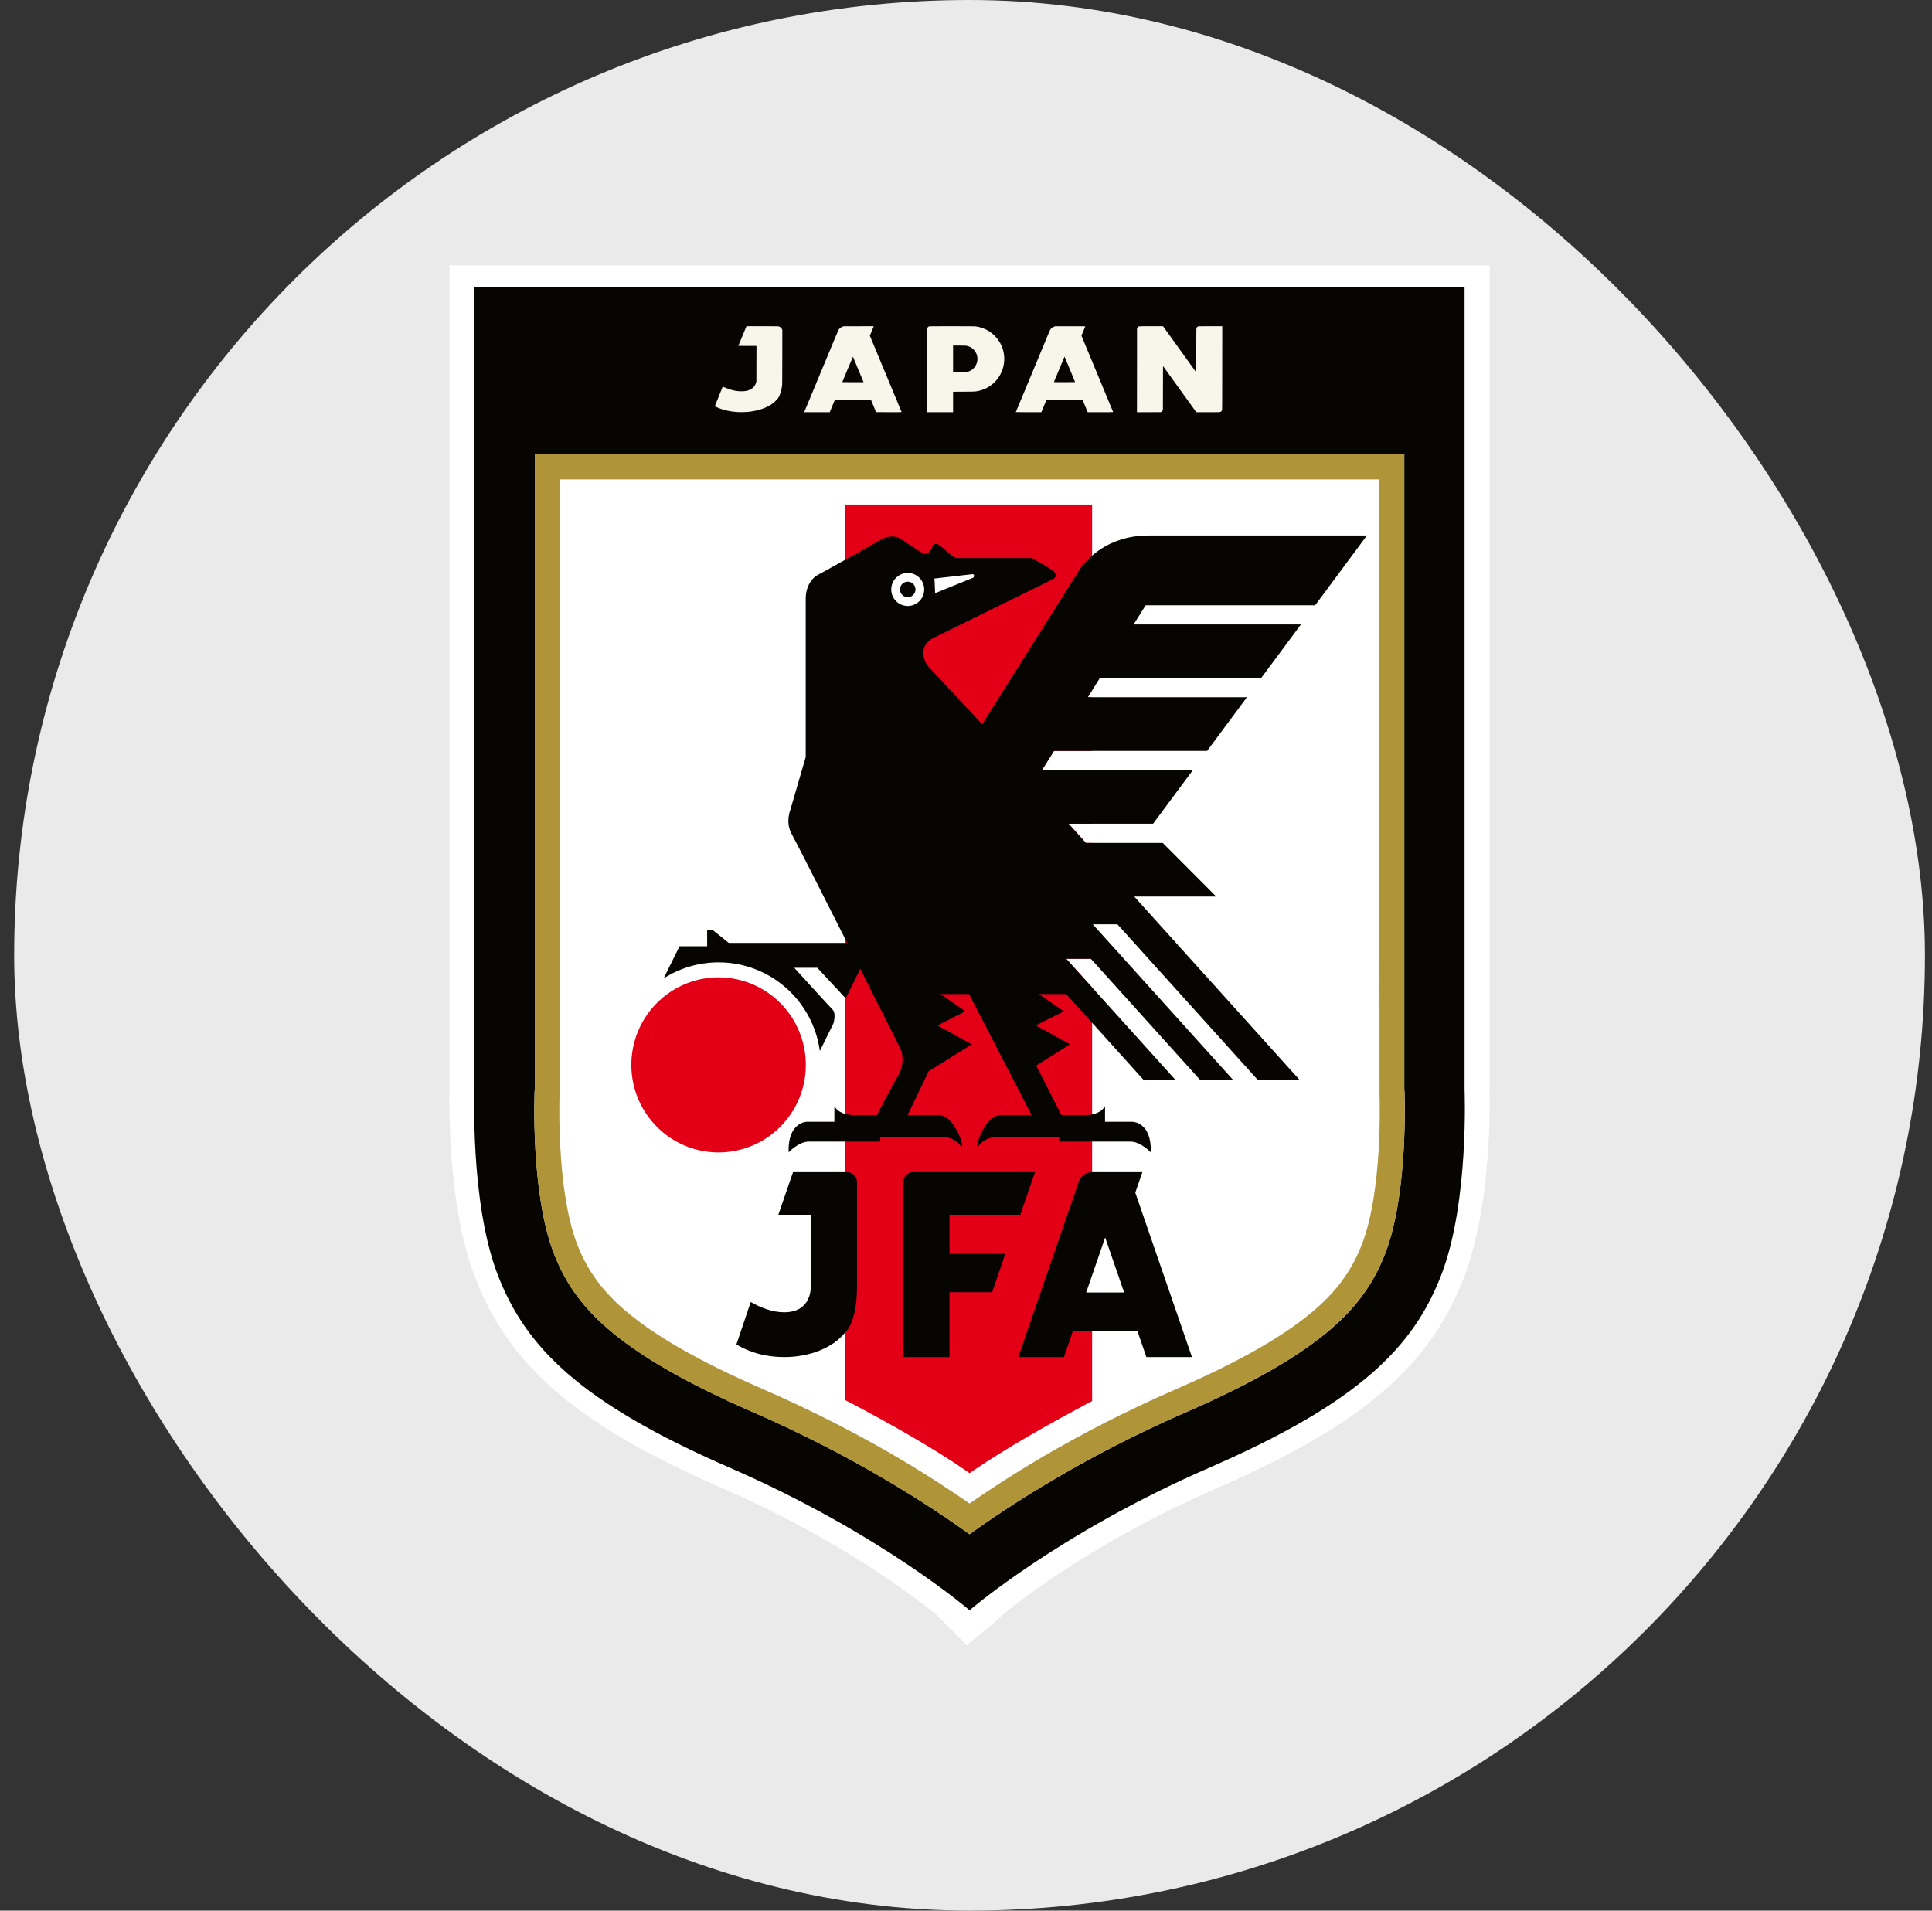 <svg width="91" height="90" viewBox="0 0 91 90" fill="none" xmlns="http://www.w3.org/2000/svg">
<rect x="0" y="0" width="91" height="90" fill="#333333" stroke="none"/>
<rect x="0.667" width="90" height="90" rx="45" fill="#EAEAEA"/>
<g clip-path="url(#clip0_8_852)">
<path fill-rule="evenodd" clip-rule="evenodd" d="M45.667 70.824C46.607 70.172 47.776 69.407 49.138 68.609C50.862 67.599 52.948 66.503 55.37 65.449C56.954 64.76 58.273 64.105 59.373 63.469C60.436 62.854 61.288 62.256 61.974 61.66C62.537 61.17 62.978 60.677 63.331 60.167C63.686 59.656 63.949 59.137 64.157 58.596C65.111 56.107 64.992 51.923 64.978 51.505L64.961 22.579H26.374L26.357 51.505C26.343 51.923 26.224 56.107 27.178 58.596C27.386 59.137 27.649 59.656 28.003 60.167C28.357 60.677 28.798 61.171 29.36 61.66C30.047 62.256 30.899 62.854 31.962 63.469C33.061 64.105 34.381 64.76 35.965 65.449C38.387 66.503 40.473 67.599 42.197 68.609C43.559 69.407 44.728 70.172 45.667 70.824ZM42.755 26.987C42.327 26.987 41.979 27.335 41.979 27.765C41.979 28.196 42.327 28.544 42.755 28.544C43.184 28.544 43.532 28.196 43.532 27.765C43.532 27.335 43.184 26.987 42.755 26.987ZM44.011 27.252C44.024 27.278 44.044 27.942 44.044 27.942L45.847 27.209C45.847 27.209 45.903 27.121 45.867 27.075C45.831 27.029 45.776 27.049 45.776 27.049L44.011 27.252ZM42.755 27.399C42.553 27.399 42.39 27.563 42.39 27.765C42.39 27.968 42.553 28.132 42.755 28.132C42.957 28.132 43.121 27.968 43.121 27.765C43.121 27.563 42.957 27.399 42.755 27.399Z" fill="white"/>
<path fill-rule="evenodd" clip-rule="evenodd" d="M57.324 70.096C50.938 72.875 47.197 76.089 47.127 76.149C46.671 76.594 46.035 77.076 45.535 77.5L44.102 76.062C43.689 75.72 42.09 74.441 39.49 72.9C37.968 71.998 36.123 71.016 34.009 70.096C32.204 69.311 30.692 68.556 29.422 67.813C28.114 67.048 27.037 66.284 26.138 65.503C25.182 64.671 24.427 63.821 23.816 62.934C23.206 62.048 22.743 61.126 22.367 60.145C21.889 58.899 21.599 57.459 21.424 56.092C21.154 53.979 21.157 52.022 21.171 51.271V12.5H70.161V51.271C70.175 52.022 70.179 53.979 69.909 56.092C69.734 57.459 69.444 58.899 68.966 60.145C68.59 61.126 68.126 62.048 67.517 62.934C66.906 63.821 66.151 64.671 65.194 65.503C64.296 66.284 63.219 67.048 61.911 67.813C60.641 68.556 59.129 69.311 57.324 70.096ZM45.666 75.852C45.666 75.852 49.859 72.227 56.956 69.138C64.052 66.05 66.591 63.433 67.896 60.031C69.201 56.628 68.983 51.313 68.983 51.313V13.528H22.35V51.313C22.35 51.313 22.132 56.628 23.437 60.031C24.741 63.433 27.28 66.05 34.377 69.138C41.473 72.226 45.665 75.851 45.666 75.852Z" fill="white"/>
<path fill-rule="evenodd" clip-rule="evenodd" d="M39.083 19.415H37.877L38.371 18.229L38.378 18.213L38.854 17.068L38.871 17.027L39.292 16.015L39.456 15.62L39.48 15.564C39.519 15.488 39.617 15.362 39.829 15.362H41.158L40.971 15.812L41.056 16.015L41.477 17.027L41.494 17.068L41.97 18.213L41.977 18.229L42.47 19.415H41.264L41.026 18.842H39.322L39.083 19.415ZM53.689 15.362H54.11H54.777L56.345 17.538V16.338V15.498C56.347 15.424 56.407 15.364 56.481 15.362H56.901H57.569V18.44V19.279C57.567 19.353 57.507 19.413 57.433 19.415H57.013H56.345L54.777 17.239V18.44V19.279C54.775 19.353 54.715 19.413 54.642 19.415H54.221H53.554V16.338V15.498C53.555 15.424 53.615 15.364 53.689 15.362ZM43.808 15.362H43.873H44.892H45.764H45.797C46.632 15.38 47.303 16.064 47.303 16.906C47.303 17.748 46.632 18.433 45.797 18.45H45.791L45.764 18.45L45.738 18.45H44.892V19.415H43.669V15.502C43.669 15.425 43.731 15.362 43.808 15.362ZM44.892 16.278V17.535H45.403H45.414H45.424H45.426C45.766 17.527 46.04 17.249 46.04 16.906C46.04 16.564 45.766 16.285 45.426 16.278H45.413H44.892ZM49.05 19.415H47.844L48.337 18.229L48.344 18.213L48.82 17.068L48.838 17.027L49.259 16.015L49.423 15.62L49.446 15.564C49.486 15.488 49.583 15.362 49.795 15.362H51.125L50.938 15.812L51.022 16.015L51.443 17.027L51.46 17.068L51.937 18.213L51.943 18.229L52.437 19.415H51.231L50.992 18.842H49.288L49.05 19.415ZM50.14 16.794L50.043 17.027L50.026 17.068L49.639 17.999H50.642L50.254 17.068L50.237 17.027L50.14 16.794ZM36.537 18.877C36.239 19.196 35.63 19.415 34.926 19.415C34.435 19.415 33.99 19.309 33.665 19.136L34.042 18.208C34.295 18.328 34.606 18.433 34.926 18.433C35.677 18.433 35.63 17.858 35.63 17.858V17.529V16.296H34.773L35.161 15.362H35.63H36.098H36.593C36.736 15.362 36.853 15.46 36.853 15.578V17.858C36.853 18.692 36.537 18.877 36.537 18.877ZM40.174 16.794L40.077 17.027L40.06 17.068L39.672 17.999H40.675L40.288 17.068L40.271 17.027L40.174 16.794Z" fill="white"/>
<path fill-rule="evenodd" clip-rule="evenodd" d="M42.755 26.987C42.326 26.987 41.979 27.335 41.979 27.765C41.979 28.196 42.326 28.544 42.755 28.544C43.184 28.544 43.532 28.196 43.532 27.765C43.532 27.335 43.184 26.987 42.755 26.987ZM44.011 27.252C44.024 27.278 44.044 27.942 44.044 27.942L45.847 27.209C45.847 27.209 45.903 27.121 45.867 27.075C45.831 27.029 45.775 27.049 45.775 27.049L44.011 27.252ZM42.755 27.399C42.553 27.399 42.39 27.563 42.39 27.765C42.39 27.968 42.553 28.132 42.755 28.132C42.957 28.132 43.121 27.968 43.121 27.765C43.121 27.563 42.957 27.399 42.755 27.399Z" fill="white"/>
<path fill-rule="evenodd" clip-rule="evenodd" d="M33.846 46.038C34.936 46.038 35.981 46.473 36.752 47.246C37.523 48.019 37.956 49.068 37.956 50.162C37.956 50.977 37.715 51.774 37.263 52.452C36.812 53.13 36.17 53.659 35.419 53.971C34.668 54.283 33.842 54.365 33.045 54.206C32.248 54.047 31.515 53.654 30.941 53.077C30.366 52.501 29.975 51.766 29.816 50.966C29.658 50.166 29.739 49.337 30.05 48.584C30.361 47.83 30.888 47.186 31.563 46.733C32.239 46.28 33.034 46.038 33.846 46.038Z" fill="#E30016"/>
<path fill-rule="evenodd" clip-rule="evenodd" d="M39.804 23.766V65.951C39.804 65.951 41.074 66.589 42.867 67.628C44.66 68.667 45.666 69.392 45.666 69.392C45.666 69.392 46.855 68.571 48.441 67.652C50.027 66.734 51.44 65.998 51.44 65.998V46.517L50.221 45.163H51.382L51.44 45.227V39.704L51.145 39.704L50.331 38.801L51.44 38.801V36.273L49.076 36.274L49.645 35.371L51.44 35.371V32.844L51.236 32.843L51.44 32.52V23.766L39.804 23.766Z" fill="#E30016"/>
<path fill-rule="evenodd" clip-rule="evenodd" d="M45.667 72.271C47.642 70.848 51.147 68.575 55.836 66.534C59.094 65.116 61.27 63.838 62.745 62.554C64.036 61.432 64.767 60.294 65.256 59.018C66.349 56.169 66.155 51.438 66.154 51.425L66.144 51.313V21.392H25.19V51.313L25.179 51.425C25.178 51.438 24.985 56.169 26.077 59.018C26.567 60.294 27.297 61.432 28.588 62.554C30.064 63.838 32.239 65.116 35.498 66.534C40.187 68.575 43.691 70.848 45.667 72.271ZM45.667 75.852C45.667 75.852 49.859 72.227 56.956 69.138C64.052 66.05 66.591 63.433 67.896 60.031C69.201 56.628 68.983 51.313 68.983 51.313V13.528H22.35V51.313C22.35 51.313 22.133 56.628 23.437 60.031C24.742 63.433 27.281 66.05 34.377 69.138C41.473 72.226 45.666 75.851 45.667 75.852Z" fill="#060502"/>
<path fill-rule="evenodd" clip-rule="evenodd" d="M41.745 26.517L47.816 26.807L41.775 29.28L41.745 26.517Z" fill="white"/>
<path fill-rule="evenodd" clip-rule="evenodd" d="M64.385 25.223H56.033H54.108C52.165 25.223 51.179 26.353 50.859 26.813L49.791 28.51L46.263 34.114L43.688 31.355C43.688 31.355 43.036 30.465 44.073 29.996L49.519 27.32C49.519 27.32 49.922 27.157 49.642 26.927C49.361 26.698 48.774 26.384 48.774 26.384C48.774 26.384 48.656 26.285 48.545 26.285C48.435 26.285 45.089 26.285 45.089 26.285C45.089 26.285 44.943 26.28 44.828 26.166C44.714 26.051 44.202 25.649 44.202 25.649C44.202 25.649 43.98 25.53 43.922 25.747C43.864 25.963 43.648 26.126 43.514 26.081C43.381 26.035 42.36 25.344 42.36 25.344C42.36 25.344 41.975 25.132 41.459 25.439C40.944 25.747 38.452 27.121 38.452 27.121C38.452 27.121 37.95 27.416 37.95 28.214V35.661L37.219 38.174C37.219 38.174 36.983 38.754 37.297 39.299C37.452 39.568 38.688 42.009 39.904 44.416H34.326L33.576 43.814H33.308V44.573H32.007L31.259 46.089C32.006 45.61 32.894 45.332 33.846 45.332C36.284 45.332 38.298 47.15 38.616 49.509L39.261 48.197C39.264 48.183 39.392 47.735 39.221 47.563C39.046 47.388 37.411 45.587 37.411 45.587H38.497L39.834 47.028L40.519 45.635C41.528 47.638 42.383 49.338 42.383 49.338C42.383 49.338 42.723 49.936 42.292 50.686C42.022 51.156 41.587 51.978 41.301 52.526H40.255C40.255 52.526 39.562 52.563 39.3 52.107V52.84H38.011C38.011 52.84 37.098 52.84 37.145 54.28C37.145 54.28 37.621 53.776 38.091 53.776H41.456V53.567H44.528C44.528 53.567 44.985 53.599 45.245 53.972C45.506 54.345 45.056 52.526 44.195 52.526H42.749L43.74 50.463L45.775 49.194L44.157 48.304L45.475 47.637L44.301 46.825H45.644L48.59 52.526H47.153C46.292 52.526 45.842 54.345 46.103 53.972C46.364 53.599 46.82 53.567 46.82 53.567H49.892V53.776H53.258C53.727 53.776 54.203 54.28 54.203 54.28C54.25 52.84 53.337 52.84 53.337 52.84H52.049V52.107C51.786 52.563 51.093 52.526 51.093 52.526H49.995L48.805 50.193L50.406 49.194L48.788 48.304L50.106 47.637L48.932 46.825H50.218L53.848 50.851H55.35L50.221 45.163H51.382L56.511 50.851H58.065L51.473 43.54H52.634L59.227 50.851H61.197L53.424 42.231H57.285L54.766 39.704H51.145L50.331 38.801H54.312L56.188 36.274H49.076L49.645 35.371H56.857L58.732 32.843H51.236L51.804 31.94H59.402L61.277 29.413H53.395L53.963 28.51H61.947L64.385 25.223ZM42.755 26.987C42.327 26.987 41.979 27.335 41.979 27.765C41.979 28.196 42.327 28.544 42.755 28.544C43.184 28.544 43.532 28.196 43.532 27.765C43.532 27.335 43.184 26.987 42.755 26.987ZM44.011 27.252C44.024 27.278 44.044 27.942 44.044 27.942L45.847 27.209C45.847 27.209 45.903 27.121 45.867 27.075C45.831 27.029 45.776 27.049 45.776 27.049L44.011 27.252ZM42.755 27.399C42.553 27.399 42.39 27.563 42.39 27.765C42.39 27.968 42.553 28.132 42.755 28.132C42.957 28.132 43.121 27.968 43.121 27.765C43.121 27.563 42.957 27.399 42.755 27.399Z" fill="#060502"/>
<path fill-rule="evenodd" clip-rule="evenodd" d="M50.838 61.351L52.054 57.822L53.271 61.351H50.838Z" fill="white"/>
<path fill-rule="evenodd" clip-rule="evenodd" d="M39.803 62.769C39.273 63.455 38.187 63.926 36.934 63.926C36.06 63.926 35.267 63.697 34.688 63.325L35.36 61.33C35.81 61.589 36.365 61.815 36.934 61.815C38.272 61.815 38.188 60.579 38.188 60.579V59.87V57.221H36.661L37.353 55.214H38.188H39.021H39.903C40.158 55.214 40.366 55.423 40.366 55.678V60.579C40.366 62.371 39.803 62.769 39.803 62.769ZM50.112 63.926H47.964L48.843 61.376L48.855 61.342L49.703 58.881L49.734 58.792L50.484 56.617L50.777 55.767L50.819 55.647C50.889 55.484 51.063 55.214 51.44 55.214H53.808L53.474 56.18L53.625 56.617L54.374 58.792L54.405 58.881L55.254 61.342L55.265 61.376L56.144 63.926H53.997L53.572 62.695H50.536L50.112 63.926ZM52.054 58.291L51.882 58.792L51.851 58.881L51.161 60.882H52.947L52.258 58.881L52.227 58.792L52.054 58.291ZM44.723 55.214H44.319H43.008C42.753 55.214 42.545 55.423 42.545 55.678V63.926H44.723V60.87H46.729L47.354 59.057H44.723V57.221H46.388H46.674H48.057L48.749 55.214H47.749H47.08H44.723Z" fill="#060502"/>
<path fill-rule="evenodd" clip-rule="evenodd" d="M45.667 70.824C46.607 70.172 47.776 69.407 49.138 68.609C50.862 67.599 52.948 66.503 55.369 65.449C56.954 64.76 58.273 64.105 59.373 63.469C60.436 62.854 61.288 62.256 61.974 61.659C62.537 61.17 62.978 60.677 63.331 60.167C63.686 59.656 63.949 59.137 64.157 58.596C65.111 56.107 64.992 51.923 64.978 51.505L64.961 22.579H26.374L26.357 51.505C26.343 51.923 26.224 56.107 27.178 58.596C27.386 59.137 27.649 59.656 28.003 60.167C28.357 60.677 28.798 61.17 29.36 61.659C30.046 62.256 30.899 62.854 31.962 63.469C33.061 64.105 34.38 64.759 35.965 65.449C38.387 66.503 40.473 67.599 42.197 68.609C43.559 69.407 44.728 70.172 45.667 70.824ZM66.155 51.441L66.155 51.76C66.155 51.762 66.165 51.989 66.168 52.372C66.164 53.902 66.047 56.953 65.256 59.018C64.767 60.294 64.036 61.432 62.745 62.554C61.27 63.838 59.094 65.116 55.835 66.534C51.147 68.575 47.642 70.848 45.667 72.271C43.691 70.848 40.187 68.575 35.498 66.534C32.239 65.116 30.063 63.838 28.588 62.554C27.297 61.432 26.567 60.294 26.077 59.018C25.286 56.953 25.169 53.902 25.165 52.372C25.169 51.989 25.178 51.763 25.178 51.76L25.178 51.441L25.179 51.425L25.19 51.313V21.392H45.667H66.143V51.313L66.154 51.425L66.155 51.441Z" fill="#B09438"/>
<path fill-rule="evenodd" clip-rule="evenodd" d="M34.749 19.41C34.421 19.39 34.116 19.327 33.861 19.225C33.768 19.187 33.67 19.139 33.67 19.131C33.67 19.125 34.037 18.219 34.041 18.212C34.042 18.211 34.089 18.23 34.144 18.254C34.444 18.383 34.711 18.44 34.971 18.431C35.095 18.427 35.162 18.416 35.254 18.384C35.442 18.321 35.56 18.199 35.614 18.015L35.627 17.969L35.629 17.131L35.631 16.294L35.203 16.292L34.776 16.291L34.968 15.828L35.16 15.366H35.903C36.615 15.366 36.648 15.366 36.683 15.377C36.754 15.4 36.807 15.444 36.835 15.505L36.849 15.537L36.847 16.823C36.846 18.003 36.844 18.116 36.835 18.184C36.795 18.46 36.731 18.646 36.628 18.783C36.596 18.826 36.483 18.934 36.411 18.991C36.133 19.211 35.688 19.362 35.192 19.404C35.084 19.413 34.85 19.416 34.749 19.41Z" fill="#F8F5EB"/>
<path fill-rule="evenodd" clip-rule="evenodd" d="M37.884 19.402C37.887 19.395 38.183 18.682 38.543 17.818C38.902 16.954 39.258 16.099 39.334 15.916C39.41 15.734 39.478 15.572 39.486 15.556C39.523 15.482 39.6 15.417 39.685 15.386L39.731 15.369L40.443 15.367L41.155 15.366L41.143 15.395C41.137 15.411 41.096 15.511 41.052 15.617C41.007 15.722 40.971 15.81 40.971 15.812C40.971 15.815 41.562 17.234 42.204 18.777C42.345 19.117 42.462 19.399 42.464 19.405C42.467 19.416 42.437 19.416 41.866 19.415L41.264 19.413L41.147 19.13L41.029 18.848L40.174 18.846L39.319 18.844L39.201 19.13L39.082 19.416H38.48H37.879L37.884 19.402ZM40.67 17.989C40.666 17.971 40.182 16.809 40.176 16.802C40.173 16.799 39.707 17.906 39.675 17.992C39.672 18.002 39.698 18.003 40.172 18.003H40.673L40.67 17.989Z" fill="#F8F5EB"/>
<path fill-rule="evenodd" clip-rule="evenodd" d="M43.673 17.442C43.673 15.533 43.673 15.466 43.684 15.443C43.698 15.412 43.723 15.388 43.753 15.375C43.774 15.367 43.891 15.366 44.824 15.366C45.517 15.366 45.892 15.368 45.931 15.372C46.396 15.423 46.815 15.687 47.069 16.088C47.141 16.203 47.214 16.37 47.249 16.504C47.391 17.04 47.241 17.606 46.852 17.997C46.614 18.236 46.315 18.384 45.963 18.437C45.91 18.445 45.815 18.447 45.395 18.45L44.891 18.452V18.934V19.416H44.282H43.672L43.673 17.442ZM45.502 17.529C45.638 17.51 45.776 17.438 45.871 17.335C46.066 17.126 46.095 16.808 45.941 16.569C45.837 16.407 45.675 16.305 45.486 16.282C45.457 16.278 45.313 16.276 45.163 16.276H44.891V16.905V17.535H45.173C45.341 17.535 45.473 17.533 45.502 17.529Z" fill="#F8F5EB"/>
<path fill-rule="evenodd" clip-rule="evenodd" d="M47.846 19.411C47.847 19.409 48.047 18.928 48.291 18.343C48.851 16.997 49.338 15.827 49.4 15.676C49.427 15.612 49.458 15.546 49.469 15.529C49.513 15.463 49.571 15.417 49.651 15.387L49.697 15.369L50.409 15.367C50.983 15.366 51.121 15.367 51.119 15.373C51.117 15.378 51.076 15.478 51.026 15.597L50.937 15.812L51.684 17.608C52.095 18.596 52.431 19.407 52.431 19.41C52.431 19.414 52.2 19.416 51.832 19.416H51.232L51.202 19.344C51.185 19.304 51.132 19.175 51.083 19.058L50.995 18.845L50.141 18.845L49.286 18.844L49.167 19.13L49.049 19.416H48.446C48.114 19.416 47.844 19.414 47.846 19.411ZM50.638 17.998C50.641 17.993 50.145 16.798 50.141 16.798C50.138 16.798 49.651 17.962 49.639 17.997C49.637 18.004 50.635 18.005 50.638 17.998Z" fill="#F8F5EB"/>
<path fill-rule="evenodd" clip-rule="evenodd" d="M53.554 17.442L53.555 15.467L53.568 15.443C53.576 15.429 53.589 15.411 53.599 15.402C53.638 15.364 53.609 15.366 54.221 15.366L54.78 15.366L55.561 16.451L56.342 17.535L56.345 16.498C56.348 15.55 56.349 15.46 56.358 15.443C56.373 15.415 56.396 15.393 56.424 15.379C56.449 15.366 56.453 15.366 57.01 15.366H57.57L57.569 17.337C57.567 19.144 57.566 19.31 57.557 19.331C57.551 19.343 57.537 19.363 57.524 19.375C57.48 19.417 57.501 19.416 56.893 19.416H56.347L55.563 18.329L54.78 17.242L54.777 18.279L54.774 19.316L54.755 19.346C54.744 19.364 54.726 19.383 54.707 19.394L54.677 19.413L54.114 19.415L53.552 19.416L53.554 17.442Z" fill="#F8F5EB"/>
</g>
<defs>
<clipPath id="clip0_8_852">
<rect width="49" height="65" fill="white" transform="translate(21.167 12.5)"/>
</clipPath>
</defs>
</svg>

